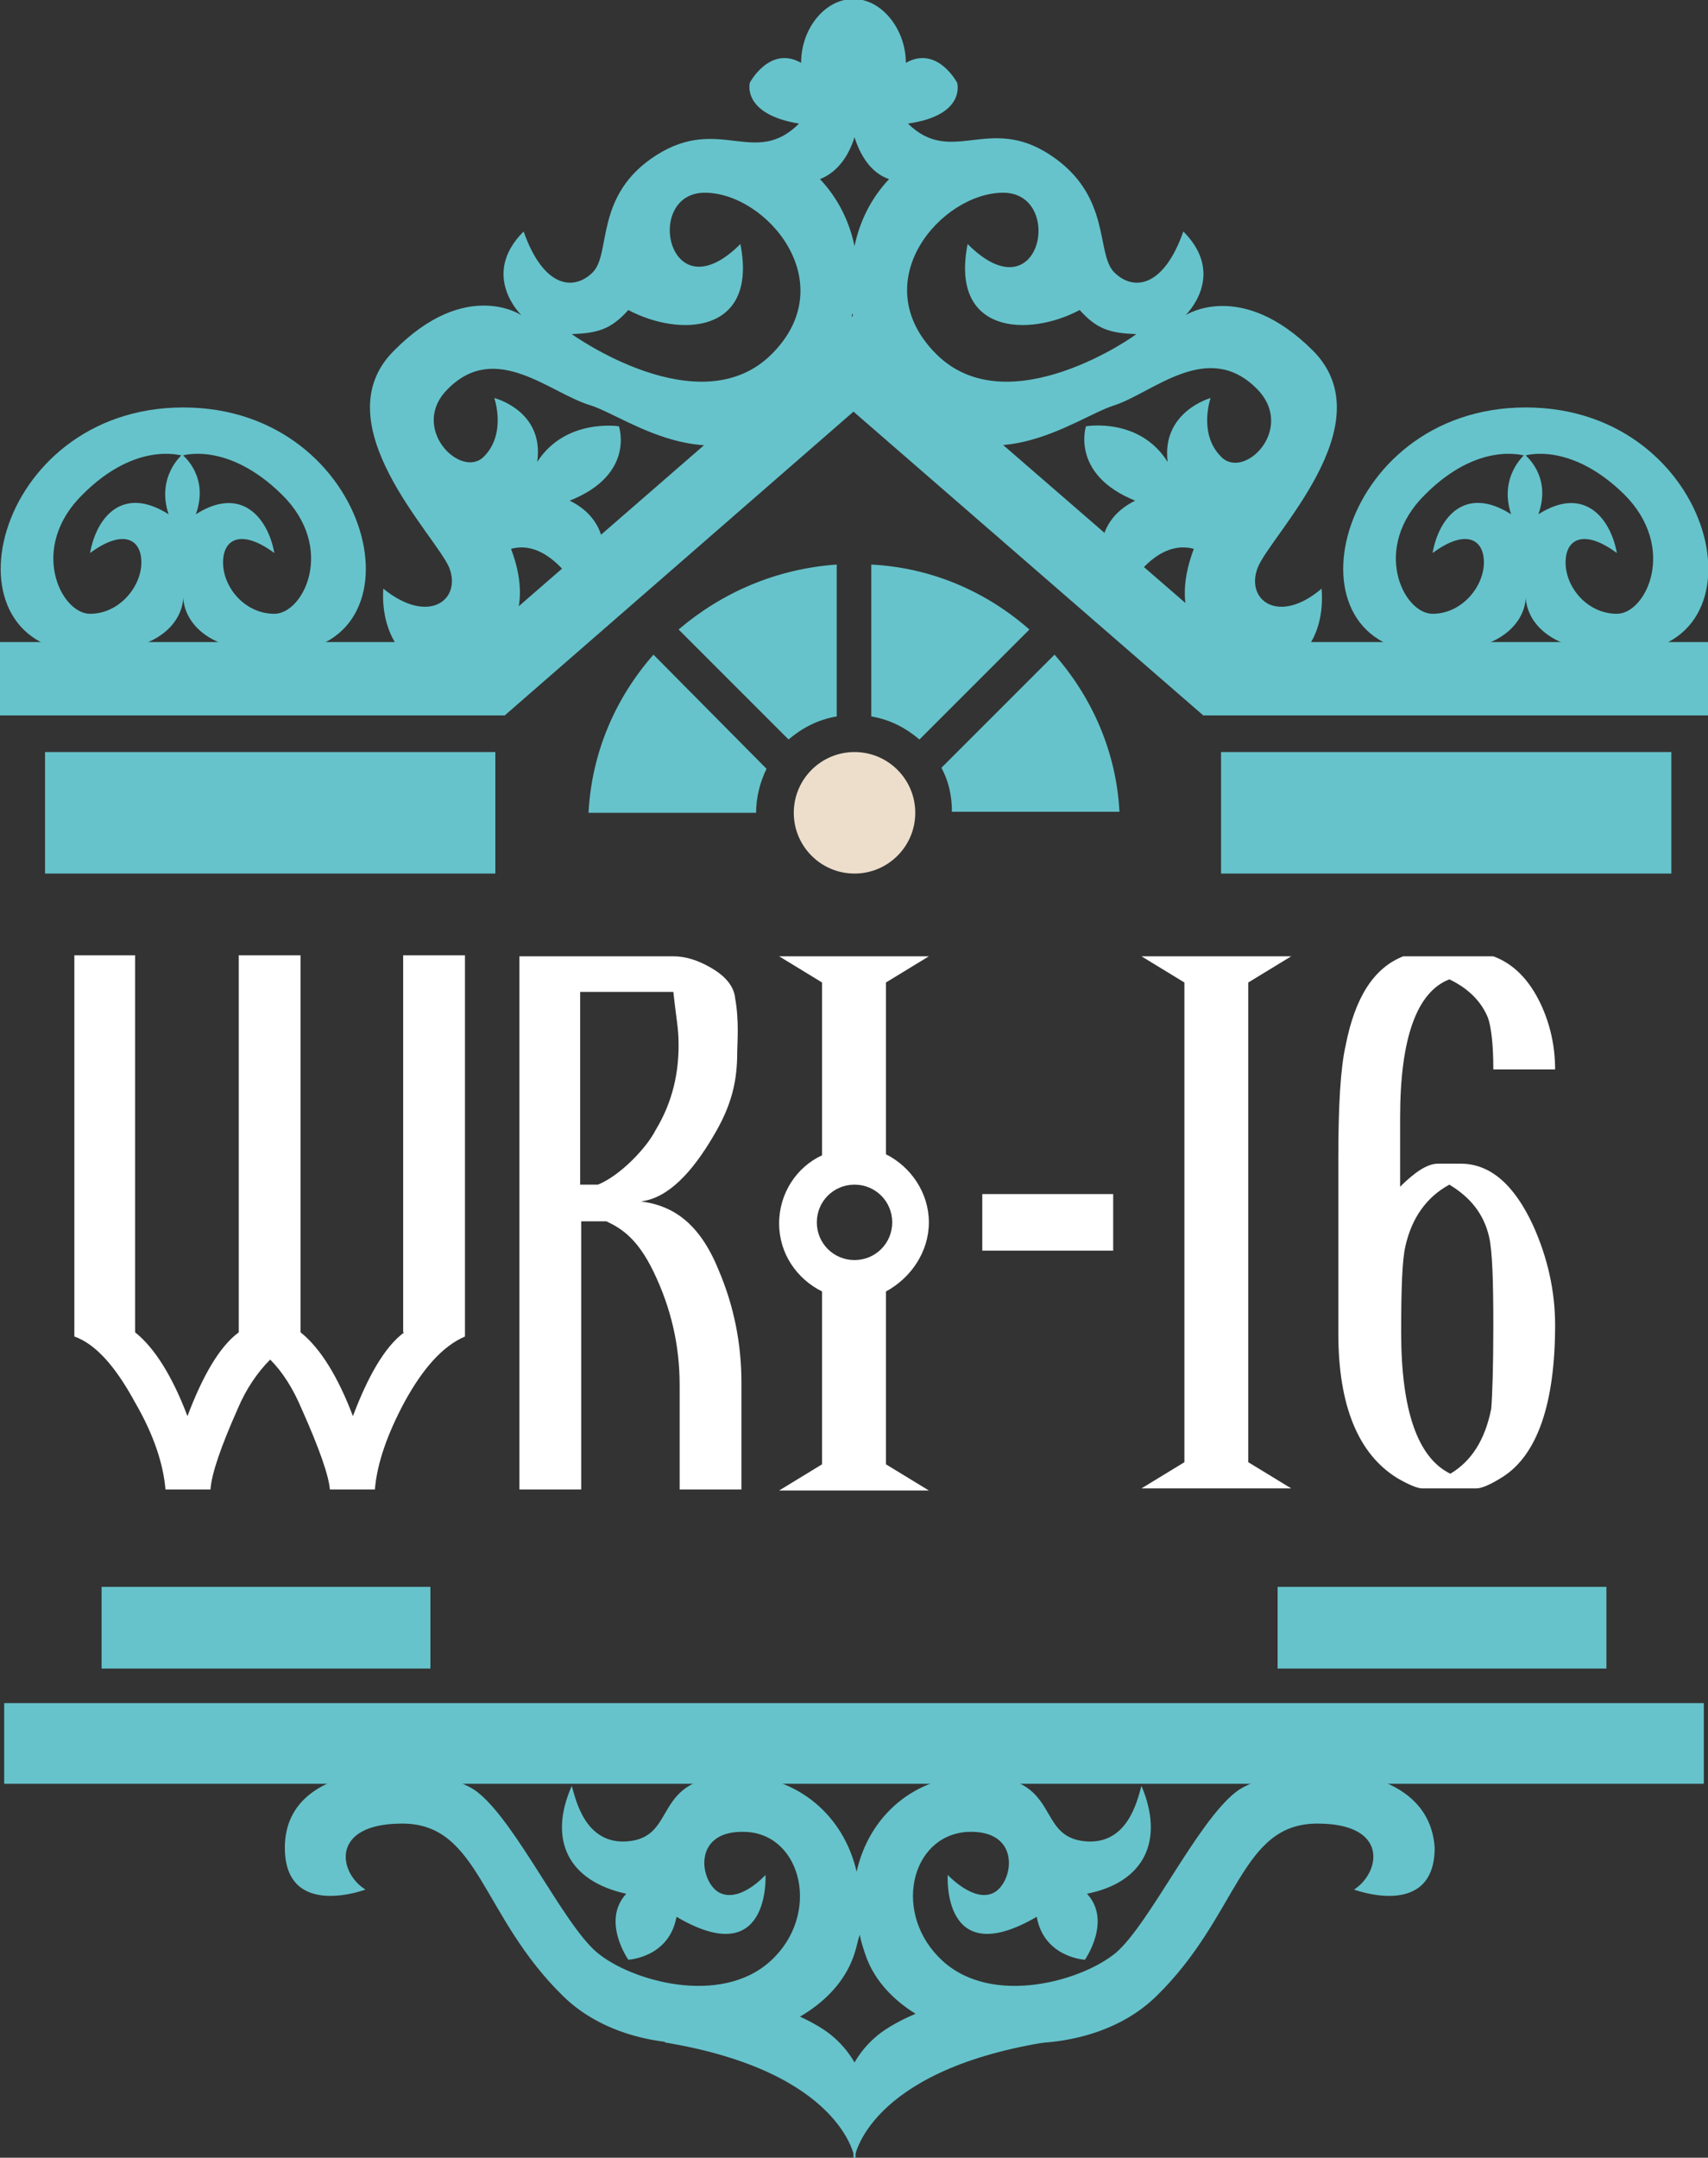 <?xml version="1.0" encoding="utf-8"?>
<!-- Generator: Adobe Illustrator 19.2.0, SVG Export Plug-In . SVG Version: 6.00 Build 0)  -->
<svg version="1.1" id="Layer_1" xmlns="http://www.w3.org/2000/svg" xmlns:xlink="http://www.w3.org/1999/xlink" x="0px" y="0px"
	 viewBox="0 0 163.1 206" style="enable-background:new 0 0 163.1 206;" xml:space="preserve">
<rect x="0" y="0" width="163.1" height="206" fill="#333333" stroke="none"/>
<style type="text/css">
	.st0{fill:#66C3CB;}
	.st1{fill:#FFFFFF;}
	.st2{fill:#EDDECC;}
</style>
<g>
	<g>
		<path class="st0" d="M100.7,62.5L89.9,73.3c0.7,1.3,1,2.7,1,4.2h16C106.6,71.8,104.3,66.6,100.7,62.5z"/>
		<path class="st0" d="M87.8,70.6l10.5-10.5c-4.1-3.6-9.3-5.9-15.1-6.2v14.5C85,68.7,86.5,69.5,87.8,70.6z"/>
		<path class="st0" d="M79.9,68.4V53.9c-5.8,0.4-11,2.7-15.1,6.2l10.5,10.5C76.6,69.5,78.1,68.7,79.9,68.4z"/>
		<path class="st0" d="M62.4,62.5c-3.6,4.1-5.9,9.3-6.2,15.1h16c0-1.5,0.4-3,1-4.2L62.4,62.5z"/>
		<rect x="4.3" y="71.8" class="st0" width="43" height="11.6"/>
		<rect x="116.6" y="71.8" class="st0" width="43" height="11.6"/>
		<polygon class="st0" points="163.1,68.3 114.9,68.3 81.5,39.3 48.2,68.3 0,68.3 0,61.3 45.6,61.3 81.5,30.1 117.5,61.3 
			163.1,61.3 		"/>
		<path class="st0" d="M120.1,54.2c1.2-3.1,12.2-13.7,5.3-20.7c-6.9-6.9-12.2-3.4-12.2-3.4s4-3.8-0.2-8c-1.9,5.4-4.8,5.7-6.6,3.9
			c-1.8-1.8-0.2-7.3-6.1-11.2s-9.4,1.1-13.6-3c5.6-0.8,4.7-3.9,4.7-3.9s-1.9-3.6-4.9-1.9c0-3.2-2.3-6.1-5-6.1c-2.7,0-5,2.8-5,6.1
			c-3-1.7-4.9,1.9-4.9,1.9s-0.8,3,4.7,3.9c-4.2,4.2-7.6-0.8-13.6,3s-4.3,9.4-6.1,11.2c-1.8,1.8-4.7,1.5-6.6-3.9
			c-4.2,4.2-0.2,8-0.2,8s-5.3-3.6-12.2,3.4c-6.9,6.9,4,17.6,5.3,20.7c1.2,3.1-2,5.5-6.3,2c-0.3,4.7,2.5,8.6,6.9,7.5
			s7.8-4.7,5.3-11.3c4.4-1.2,7.5,5.9,7.5,5.9s4.2-7.5-1.9-10.5c6.3-2.5,4.7-7.1,4.7-7.1s-5.1-0.8-7.8,3.4c0.7-4.9-4.1-6.1-4.1-6.1
			s1.2,3.4-1,5.6c-2.2,2.2-7.2-2.8-3.4-6.5c4.6-4.6,9.8,0.5,13.6,1.6c3.7,1.2,12.2,8,20.2,0c2.6-2.6,4.2-5.7,4.8-8.8
			c0.6,3.1,2.2,6.1,4.8,8.8c8,8,16.4,1.2,20.2,0c3.7-1.2,8.9-6.3,13.6-1.6c3.8,3.8-1.2,8.8-3.4,6.5c-2.2-2.2-1-5.6-1-5.6
			s-4.7,1.3-4.1,6.1c-2.7-4.3-7.8-3.4-7.8-3.4s-1.5,4.6,4.7,7.1c-6.1,3-1.9,10.5-1.9,10.5s3-7.1,7.5-5.9c-2.5,6.6,0.8,10.2,5.3,11.3
			s7.3-2.7,6.9-7.5C122.1,59.7,118.9,57.3,120.1,54.2z M73.7,33.8c-6.9,6.9-19.1-1.9-19.1-1.9c2.4-0.1,3.7-0.4,5.4-2.3
			c4.9,2.6,12.4,2.3,10.7-6.3c-6.9,6.9-9.3-4.9-3.4-4.9S80.5,27,73.7,33.8z M81.6,23.5c-0.5-2.4-1.6-4.6-3.3-6.4
			c1.8-0.7,2.8-2.4,3.3-4c0.5,1.6,1.5,3.4,3.3,4C83.2,18.9,82.1,21.1,81.6,23.5z M89.4,33.8c-6.9-6.9,0.5-15.4,6.4-15.4
			s3.6,11.9-3.4,4.9c-1.7,8.6,5.8,8.9,10.7,6.3c1.7,1.9,3,2.2,5.4,2.3C108.6,31.9,96.3,40.7,89.4,33.8z"/>
		<path class="st0" d="M145.7,38.9L145.7,38.9L145.7,38.9L145.7,38.9L145.7,38.9c-18.3,0-23.6,23.4-9.1,23.4c8.5,0,9.1-4.4,9.1-5.3
			c0,0.9,0.6,5.3,9.1,5.3C169.3,62.3,164,38.9,145.7,38.9z M154.4,58.6c-2.8,0-4.9-2.5-4.9-4.9c0-2.3,1.8-3.2,4.9-0.9
			c-0.6-3.3-3.1-6.5-7.5-3.7c1.3-3.6-1.2-5.6-1.3-5.7v0l0,0l0,0v0c0,0-2.5,2.1-1.3,5.7c-4.4-2.8-6.9,0.3-7.5,3.7
			c3.1-2.3,4.9-1.4,4.9,0.9c0,2.3-2.1,4.9-4.9,4.9c-2.8,0-5.9-6.3-0.7-11.4c5.1-5.1,9.4-3.7,9.5-3.7v0l0,0l0,0v0
			c0,0,4.3-1.4,9.5,3.7C160.2,52.3,157.2,58.6,154.4,58.6z"/>
		<path class="st0" d="M17.5,38.9L17.5,38.9C17.5,38.9,17.5,38.9,17.5,38.9C17.5,38.9,17.5,38.9,17.5,38.9L17.5,38.9
			c-18.3,0-23.6,23.4-9.1,23.4c8.5,0,9.1-4.4,9.1-5.3c0,0.9,0.6,5.3,9.1,5.3C41.1,62.3,35.8,38.9,17.5,38.9z M26.2,58.6
			c-2.8,0-4.9-2.5-4.9-4.9c0-2.3,1.8-3.2,4.9-0.9c-0.6-3.3-3.1-6.5-7.5-3.7c1.3-3.6-1.2-5.6-1.3-5.7v0l0,0l0,0v0
			c0,0-2.5,2.1-1.3,5.7c-4.4-2.8-6.9,0.3-7.5,3.7c3.1-2.3,4.9-1.4,4.9,0.9c0,2.3-2.1,4.9-4.9,4.9c-2.8,0-5.9-6.3-0.7-11.4
			c5.1-5.1,9.4-3.7,9.5-3.7v0l0,0l0,0v0c0,0,4.3-1.4,9.5,3.7C32.1,52.3,29,58.6,26.2,58.6z"/>
	</g>
	<g>
		<rect x="9.7" y="151.5" class="st0" width="31.4" height="7.8"/>
		<rect x="122" y="151.5" class="st0" width="31.4" height="7.8"/>
		<rect x="0.4" y="162.6" class="st0" width="162.3" height="7.7"/>
		<path class="st0" d="M118,171.1c-3.7,2.9-8.2,12.5-11.4,15.3c-3.2,2.7-11.8,5.2-16.6,0.8c-4.8-4.4-3.1-11.9,2.3-12.3
			c5.3-0.3,4.5,4.8,2.6,5.8c-1.9,1-4.4-1.7-4.4-1.7s-0.6,9.3,8.5,4c0.7,3.9,4.6,4.1,4.6,4.1s2.6-3.7,0.2-6.3
			c5.5-1.1,7.4-5.1,5.2-10.3c-0.4,1.4-1.3,5.6-5.3,5.3c-5-0.4-2.1-6.3-10.5-6.3c-5.8,0-10.2,3.8-11.4,9.2c-1.2-5.3-5.6-9.2-11.4-9.2
			c-8.4,0-5.5,5.9-10.5,6.3c-4,0.3-4.9-3.9-5.3-5.3c-2.3,5.2-0.3,9.1,5.2,10.3c-2.4,2.6,0.2,6.3,0.2,6.3s3.9-0.2,4.6-4.1
			c9,5.3,8.5-4,8.5-4s-2.4,2.7-4.4,1.7c-1.9-1-2.7-6.1,2.6-5.8c5.3,0.3,7.1,7.9,2.3,12.3c-4.8,4.4-13.4,1.9-16.6-0.8
			c-3.2-2.7-7.7-12.4-11.4-15.3c-3.7-2.9-18.4-3.8-18.4,5.3c0,6.9,7.7,4,7.7,4c-2.6-1.6-3.4-6.3,3.5-6.3c7.4,0,7.5,8.8,15.4,16.5
			c7.9,7.7,24.9,5,27.8-4.1c0.2-0.6,0.3-1.2,0.5-1.8c0.1,0.6,0.3,1.2,0.5,1.8c2.9,9,19.9,11.8,27.8,4.1c7.9-7.7,8-16.5,15.4-16.5
			c6.9,0,6,4.7,3.5,6.3c0,0,7.7,2.9,7.7-4C136.4,167.3,121.7,168.2,118,171.1z"/>
		<path class="st0" d="M81.6,206c0,0-1.2-8.2-18.1-11c0-4.5,0-5.5,0-5.5s9.8,0.7,15.2,4.3c2.1,1.4,3,3.3,3,3.3V206z"/>
		<path class="st0" d="M81.6,206c0,0,1.2-8.2,18.1-11c0-4.5,0-5.5,0-5.5s-9.8,0.7-15.2,4.3c-2.1,1.4-3,3.3-3,3.3V206z"/>
	</g>
	<path class="st1" d="M123.3,142.1H109l4.1-2.5V93.8l-4.1-2.5h14.3l-4.1,2.5v45.8L123.3,142.1z"/>
	<path class="st1" d="M148.5,126.5c0,7.5-1.7,12.4-5,14.5c-1.1,0.7-2,1.1-2.5,1.1h-5.2c-0.4,0-1.2-0.3-2.4-1
		c-3.7-2.3-5.6-6.9-5.6-13.8v-16.7c0-5,0.2-8.6,0.7-10.8c0.9-4.6,2.7-7.4,5.5-8.5h8.6c1.9,0.7,3.4,2.2,4.5,4.5
		c0.9,1.9,1.4,4,1.4,6.3h-5.9c0-2.4-0.2-4-0.5-4.9c-0.6-1.5-1.8-2.8-3.7-3.7c-3.1,1.2-4.7,5.6-4.7,13.2v3.5c0,0.5,0,1.1,0,1.9
		c0,0.6,0,1,0,1.2c1.4-1.4,2.6-2.2,3.6-2.2h2.2c2.8,0,5.1,2,6.9,5.9C147.8,120.1,148.5,123.3,148.5,126.5z M142.6,126.6
		c0-4.4-0.1-7.2-0.4-8.5c-0.5-2.2-1.8-3.8-3.8-5c-2.2,1.2-3.6,3.2-4.2,5.9c-0.3,1.3-0.4,4-0.4,8.2c0,7.5,1.6,12,4.7,13.5
		c2-1.2,3.3-3.2,3.9-6.2C142.5,133.3,142.6,130.6,142.6,126.6z"/>
	<path class="st1" d="M38.6,127.2c-1.9,1.4-3.5,4.3-4.9,8c-1.4-3.7-3.1-6.5-5-8v-36h-5.9v36c-1.9,1.4-3.5,4.3-4.9,8
		c-1.4-3.7-3.1-6.5-5-8v-36H7.1v36.4c2,0.7,3.9,2.8,5.8,6.3c1.8,3.1,2.7,5.9,2.9,8.3h0.9c0.4,0,2.2,0,2.5,0h0.9
		c0.1-1.5,1-4.1,2.6-7.7c0.8-1.9,1.9-3.5,3.1-4.7c1.2,1.2,2.2,2.8,3,4.7c1.7,3.8,2.6,6.4,2.7,7.7h0.9c0.4,0,2.2,0,2.5,0h0.9
		c0.2-2.5,1.2-5.3,2.8-8.3c1.8-3.3,3.7-5.4,5.8-6.3V91.2h-5.9V127.2z"/>
	<path class="st1" d="M61.2,114.7c2.6-0.3,4.9-2.8,6.9-6.2c1.8-3,2.3-5.3,2.3-8.1c0-0.8,0.2-2.9-0.2-5.1c-0.1-1.1-0.9-2.1-2.3-2.9
		c-1.2-0.7-2.4-1.1-3.6-1.1H49.6v50.9h5.9v-25.6h2.4c1.5,0.7,3,1.7,4.5,4.8c1.7,3.5,2.5,7.1,2.5,10.8v10h5.9V132
		c0-3.7-0.7-7.3-2.2-10.8C66.8,116.8,64.3,115.1,61.2,114.7z M57.1,113.1h-1.7V94.7h8.9c0.3,2.8,0.5,3.4,0.5,5.1
		c0,2.5-0.5,5.3-2.2,8.1C61.8,109.5,59.3,112.2,57.1,113.1z"/>
	<path class="st1" d="M88.7,116.7c0-2.8-1.7-5.3-4.1-6.5V93.8l4.1-2.5H74.4l4.1,2.5v16.5c-2.4,1.1-4.1,3.6-4.1,6.5s1.7,5.3,4.1,6.5
		v16.5l-4.1,2.5h14.3l-4.1-2.5v-16.5C87,122,88.7,119.5,88.7,116.7z M81.6,120.3c-2,0-3.6-1.6-3.6-3.6c0-2,1.6-3.6,3.6-3.6
		c2,0,3.6,1.6,3.6,3.6C85.2,118.7,83.6,120.3,81.6,120.3z"/>
	<rect x="93.8" y="114" class="st1" width="12.5" height="5.4"/>
	<circle class="st2" cx="81.6" cy="77.6" r="5.8"/>
</g>
</svg>
